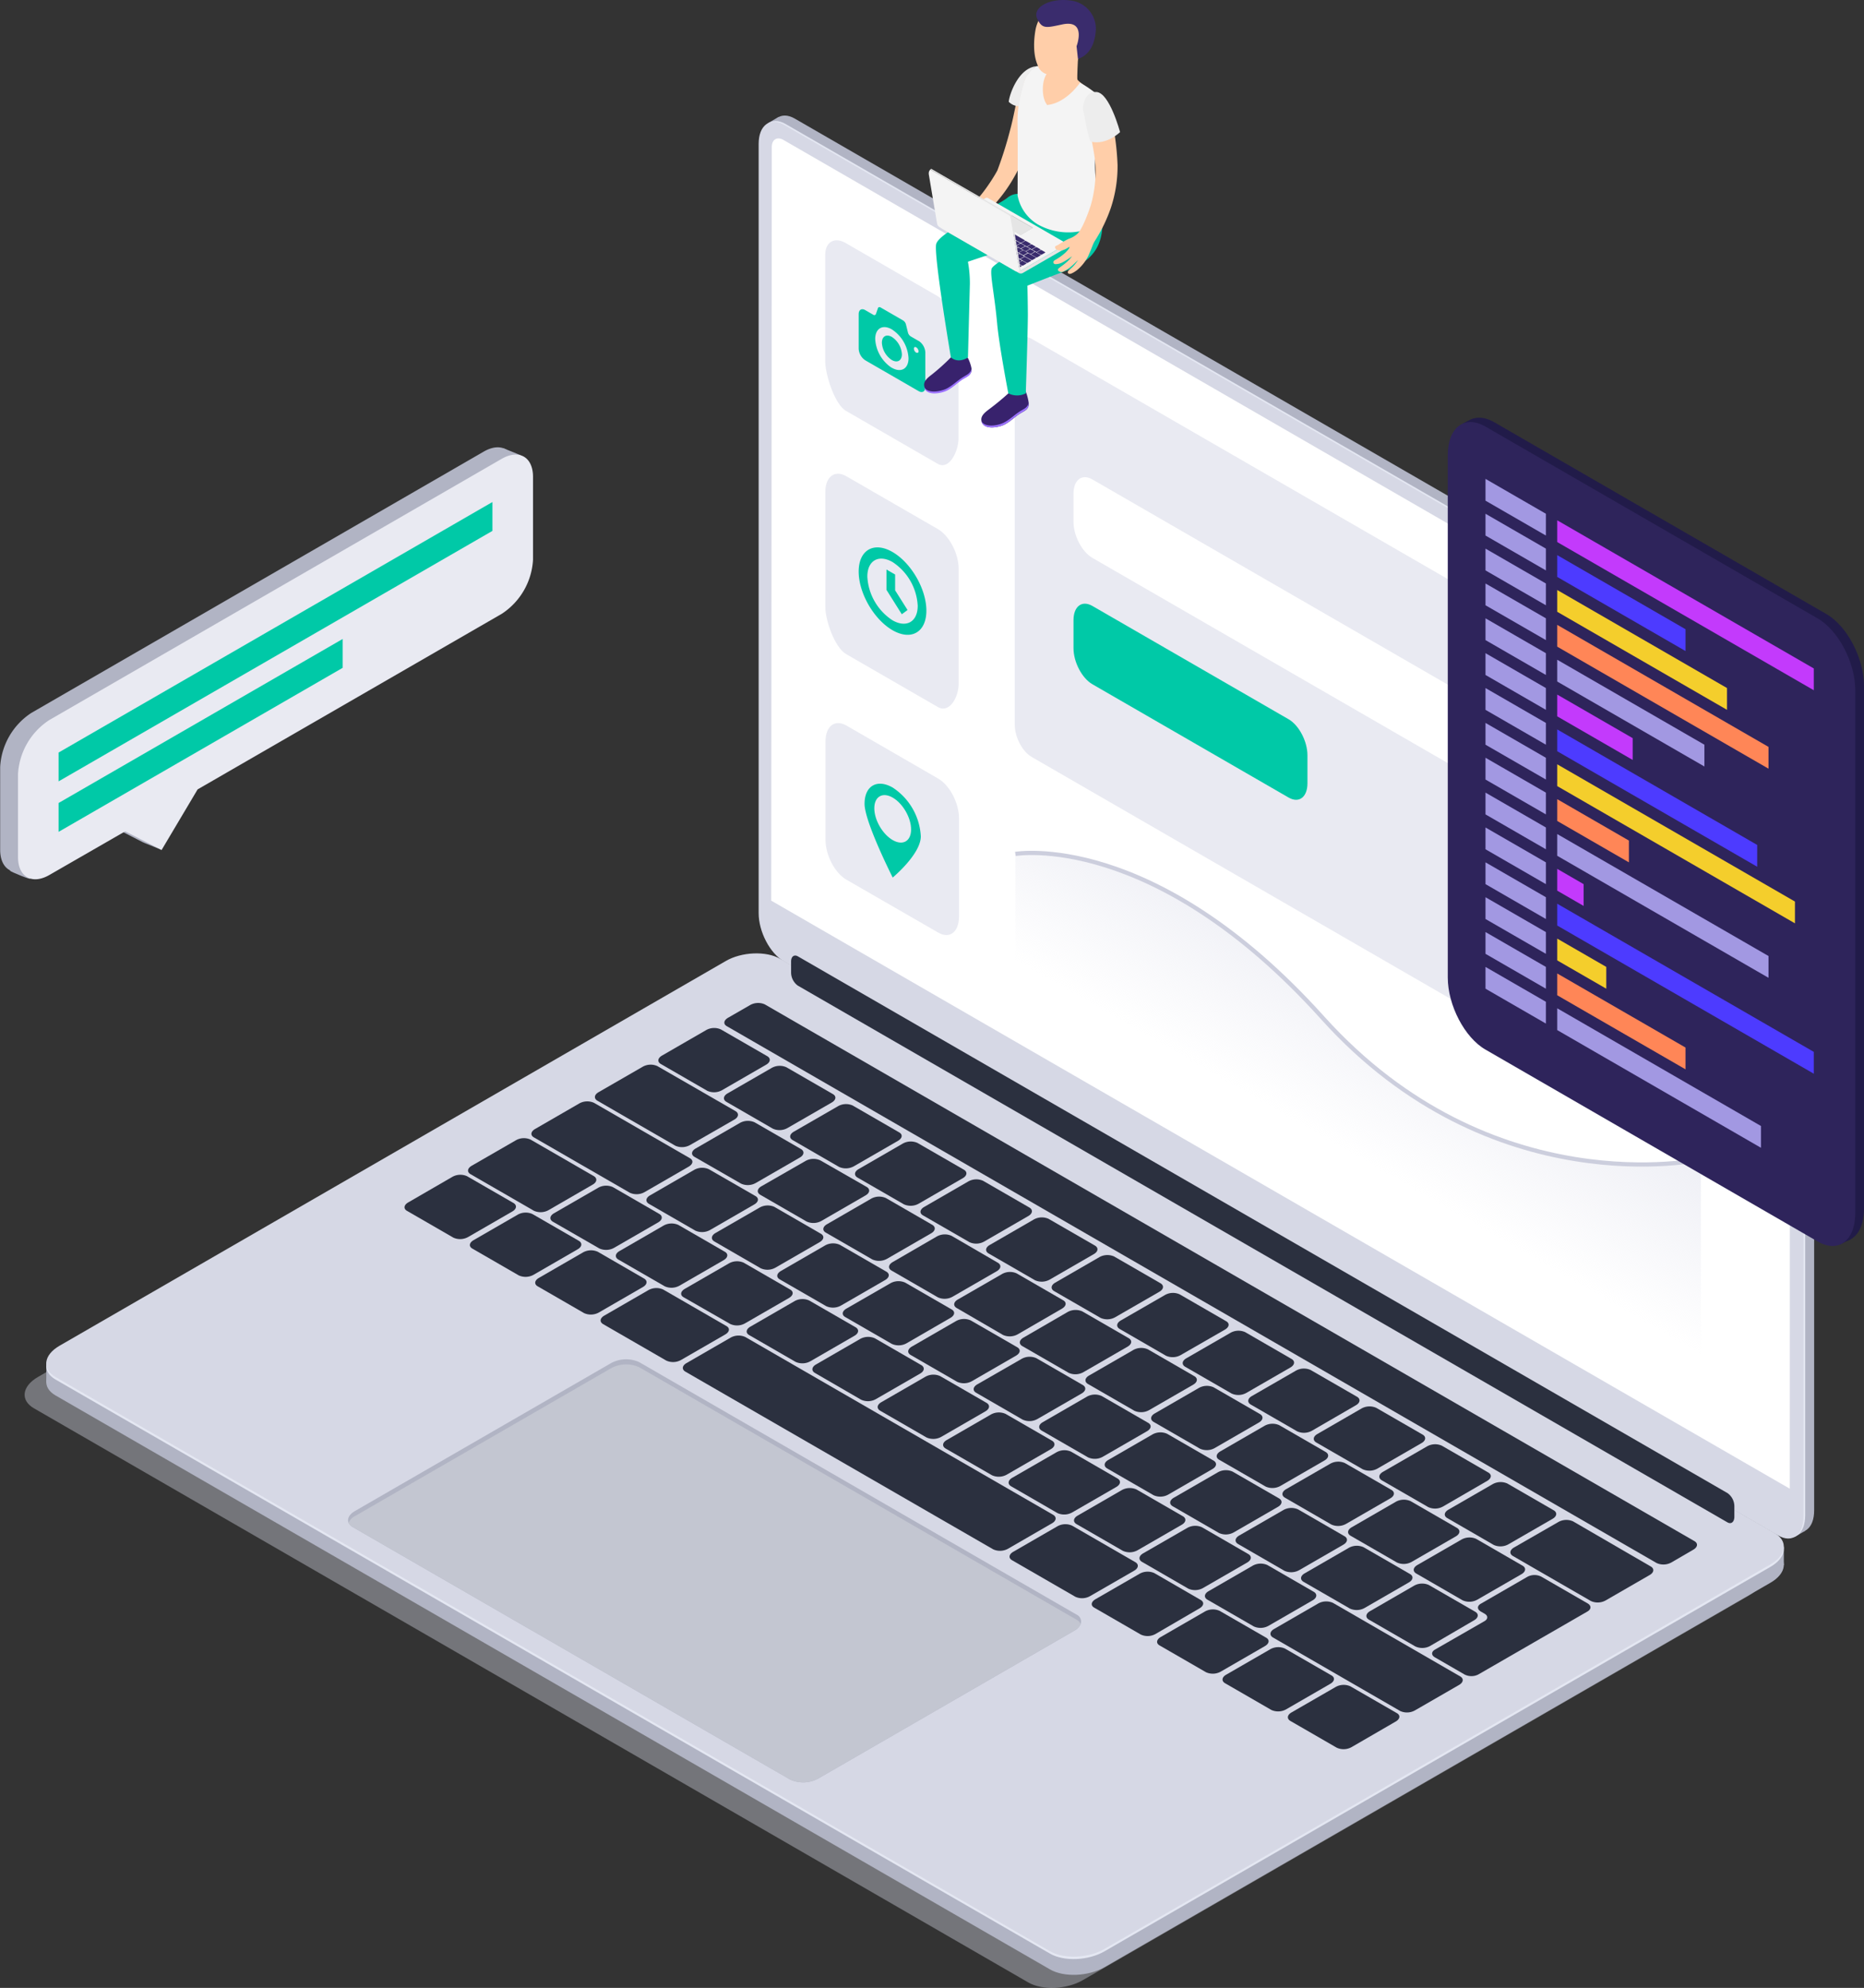 <svg xmlns="http://www.w3.org/2000/svg" xmlns:xlink="http://www.w3.org/1999/xlink" viewBox="0 0 468.89 500"><rect x="0" y="0" width="468.89" height="500" fill="#333333" stroke="none"/><defs><style>.cls-1{fill:#b1b4c4}.cls-2{fill:#e4e7f2}.cls-3,.cls-6{fill:#d6d8e5}.cls-4{fill:#fff}.cls-5{opacity:.5;fill:url(#Безымянный_градиент_15)}.cls-6{opacity:.4}.cls-7{fill:#2b303f}.cls-8{fill:#c3c6d1}.cls-9{fill:#e9eaf2}.cls-10{fill:#00c9a7}.cls-11{fill:url(#Безымянный_градиент_7)}.cls-12{fill:none;stroke:#cccedd;stroke-miterlimit:10;stroke-width:1.06px}.cls-13{fill:#ffcea9}.cls-14{fill:#38226d}.cls-15{fill:#9c73ff}.cls-16{fill:#f4f4f4}.cls-17{fill:#3a2c6d}.cls-18{fill:#bfbfbf}.cls-19{fill:#e5e5e5}.cls-20{fill:#ededed}.cls-21{fill:#211b49}.cls-22{fill:#2e245b}.cls-23{fill:#a298e2}.cls-24{fill:#c33afc}.cls-25{fill:#f4ce2c}.cls-26{fill:#ff8657}.cls-27{fill:#4d3bff}</style><linearGradient id="Безымянный_градиент_15" x1="-216.9" x2="-216.9" y1="2341.61" y2="2174.34" gradientTransform="matrix(0.87, 0.5, 0, 1.15, 509.95, -2294.87)" gradientUnits="userSpaceOnUse"><stop offset=".21" stop-color="#fff" stop-opacity="0"/><stop offset="1" stop-color="#fff" stop-opacity=".2"/></linearGradient><linearGradient id="Безымянный_градиент_7" x1="285.59" x2="285.59" y1="433.22" y2="478.42" gradientTransform="matrix(0.87, 0.5, 0, 1.15, 94.31, -401.17)" gradientUnits="userSpaceOnUse"><stop offset="0" stop-color="#e9eaf2" stop-opacity=".8"/><stop offset="1" stop-color="#e9eaf2" stop-opacity="0"/></linearGradient></defs><title>app_development_SVG</title><g id="Слой_2" data-name="Слой 2"><g id="Слой_1-2" data-name="Слой 1"><g id="Laptop"><path d="M450,384.63,199.93,240.23c-3.51-2-6.35-7.46-6.35-12.13V34.63c0-4.68,2.84-6.83,6.35-4.8L450,174.23c3.51,2,6.35,7.46,6.35,12.13V379.83C456.39,384.51,453.55,386.66,450,384.63Z" class="cls-1"/><polygon points="451.33 386.63 454.1 385.03 452.9 376.82 451.33 386.63" class="cls-1"/><path d="M193.13,31l2.73-1.58,3.92,2.24s-4.18.63-4.28.61S193.13,31,193.13,31Z" class="cls-1"/><path d="M447.75,386,197.64,241.56c-3.51-2-6.36-7.46-6.36-12.14V36c0-4.68,2.85-6.83,6.36-4.8l250.11,144.4c3.51,2,6.35,7.46,6.35,12.14V381.16C454.1,385.83,451.26,388,447.75,386Z" class="cls-2"/><path d="M447.31,386.21,197.2,241.81c-3.51-2-6.36-7.46-6.36-12.14V36.2c0-4.67,2.85-6.82,6.36-4.8L447.31,175.8c3.5,2,6.35,7.46,6.35,12.14V381.41C453.66,386.09,450.81,388.24,447.31,386.21Z" class="cls-3"/><path d="M450.22,374.44,194,226.53,194.15,37c0-1.94,1.36-2.73,3-1.76l250.11,144.4a6.72,6.72,0,0,1,3,5.27Z" class="cls-4"/><path d="M450.14,374.45,194,226.54,194.08,37c0-1.94,1.36-2.73,3-1.76l250.11,144.4a6.73,6.73,0,0,1,3,5.27Z" class="cls-5"/><path d="M258.67,498.63,8.56,354.23c-3.51-2-3.07-5.56,1-7.9l167.55-96.74c4-2.33,10.18-2.59,13.68-.56l250.12,144.4c3.5,2,3.06,5.56-1,7.9L272.35,498.07C268.3,500.4,262.17,500.66,258.67,498.63Z" class="cls-6"/><path d="M264.13,495.35,14,351c-3.51-2-3.07-5.56,1-7.9l167.55-96.73c4-2.34,10.18-2.6,13.69-.57l250.11,144.4c3.51,2,3.07,5.56-1,7.9L277.82,494.79C273.77,497.12,267.64,497.38,264.13,495.35Z" class="cls-1"/><polygon points="11.65 347.69 11.65 342.97 16.95 345.19 11.65 347.69" class="cls-1"/><polygon points="448.72 393.68 448.72 389.07 444.8 390.42 447.4 394.24 448.72 393.68" class="cls-1"/><path d="M264.13,491.38,14,347c-3.51-2-3.07-5.56,1-7.9l167.55-96.74c4-2.34,10.18-2.59,13.69-.56l250.11,144.4c3.51,2,3.07,5.56-1,7.9L277.82,490.81C273.77,493.15,267.64,493.41,264.13,491.38Z" class="cls-2"/><path d="M264.13,490.77,14,346.37c-3.51-2-3.07-5.57,1-7.9l167.55-96.74c4-2.34,10.18-2.59,13.69-.57L446.35,385.57c3.51,2,3.07,5.56-1,7.9L277.82,490.2C273.77,492.54,267.64,492.79,264.13,490.77Z" class="cls-3"/><path d="M177.91,274.36l-11.64-6.72c-1-.55-.83-1.51.26-2.14l11.12-6.42a4.11,4.11,0,0,1,3.7-.15L193,265.65c.95.55.83,1.51-.27,2.14l-11.11,6.42A4.13,4.13,0,0,1,177.91,274.36Z" class="cls-7"/><path d="M194.4,283.88l-11.65-6.73c-.95-.54-.83-1.5.27-2.14l11.11-6.41a4.13,4.13,0,0,1,3.71-.15l11.64,6.72c1,.55.83,1.51-.26,2.14l-11.12,6.41A4.08,4.08,0,0,1,194.4,283.88Z" class="cls-7"/><path d="M211.07,293.51l-11.64-6.73c-1-.55-.83-1.51.26-2.14l11.12-6.41a4.08,4.08,0,0,1,3.7-.16l11.65,6.73c1,.54.83,1.5-.27,2.14l-11.11,6.41A4.17,4.17,0,0,1,211.07,293.51Z" class="cls-7"/><path d="M227.37,302.91l-11.65-6.72c-.95-.55-.83-1.51.27-2.14l11.11-6.42a4.13,4.13,0,0,1,3.71-.15l11.65,6.72c.95.55.83,1.51-.27,2.14l-11.11,6.42A4.13,4.13,0,0,1,227.37,302.91Z" class="cls-7"/><path d="M243.86,312.43l-11.65-6.72c-1-.55-.83-1.51.27-2.14l11.11-6.42a4.13,4.13,0,0,1,3.71-.15l11.64,6.72c.95.55.83,1.51-.27,2.14l-11.11,6.42A4.11,4.11,0,0,1,243.86,312.43Z" class="cls-7"/><path d="M260.34,322l-11.64-6.72c-.95-.55-.84-1.51.26-2.14l11.11-6.42a4.13,4.13,0,0,1,3.71-.15l11.65,6.72c.95.55.83,1.51-.27,2.14l-11.11,6.42A4.13,4.13,0,0,1,260.34,322Z" class="cls-7"/><path d="M276.83,331.47l-11.65-6.72c-.95-.55-.83-1.51.27-2.14l11.11-6.42a4.13,4.13,0,0,1,3.71-.15l11.64,6.72c.95.55.83,1.51-.26,2.14l-11.12,6.41A4.08,4.08,0,0,1,276.83,331.47Z" class="cls-7"/><path d="M293.31,341l-11.64-6.73c-.95-.55-.83-1.5.26-2.14l11.12-6.41a4.08,4.08,0,0,1,3.7-.16l11.65,6.73c1,.55.83,1.5-.27,2.14L297,340.83A4.1,4.1,0,0,1,293.31,341Z" class="cls-7"/><path d="M309.8,350.5l-11.65-6.72c-.95-.55-.83-1.51.27-2.14l11.11-6.41a4.1,4.1,0,0,1,3.71-.16l11.64,6.73c.95.54.83,1.5-.26,2.14l-11.11,6.41A4.13,4.13,0,0,1,309.8,350.5Z" class="cls-7"/><path d="M326.28,360l-11.64-6.72c-.95-.55-.83-1.51.26-2.14L326,344.74a4.11,4.11,0,0,1,3.7-.15l11.65,6.72c.95.55.83,1.51-.27,2.14L330,359.87A4.13,4.13,0,0,1,326.28,360Z" class="cls-7"/><path d="M342.77,369.54l-11.65-6.72c-.95-.55-.83-1.51.27-2.14l11.11-6.42a4.13,4.13,0,0,1,3.71-.15l11.65,6.72c.95.55.83,1.51-.27,2.14l-11.11,6.42A4.13,4.13,0,0,1,342.77,369.54Z" class="cls-7"/><path d="M359.26,379.06l-11.65-6.72c-.95-.55-.83-1.51.27-2.14L359,363.78a4.13,4.13,0,0,1,3.71-.15l11.64,6.72c1,.55.83,1.51-.27,2.14L363,378.91A4.11,4.11,0,0,1,359.26,379.06Z" class="cls-7"/><path d="M375.74,388.58l-11.64-6.73c-1-.55-.84-1.5.26-2.14l11.11-6.41a4.13,4.13,0,0,1,3.71-.16l11.65,6.73c.95.55.83,1.5-.27,2.14l-11.11,6.41A4.1,4.1,0,0,1,375.74,388.58Z" class="cls-7"/><path d="M400.17,402.68l-19.59-11.31c-.95-.55-.83-1.51.27-2.14L392,382.82a4.1,4.1,0,0,1,3.71-.16L415.25,394c.95.55.83,1.51-.26,2.14l-11.12,6.42A4.11,4.11,0,0,1,400.17,402.68Z" class="cls-7"/><path d="M186.39,297.7,174.74,291c-1-.55-.83-1.51.27-2.14l11.11-6.42a4.13,4.13,0,0,1,3.71-.15L201.47,289c.95.55.83,1.51-.26,2.14l-11.12,6.42A4.11,4.11,0,0,1,186.39,297.7Z" class="cls-7"/><path d="M202.9,307.24l-11.64-6.72c-.95-.55-.83-1.51.26-2.14L202.64,292a4.11,4.11,0,0,1,3.7-.15L218,298.53c.95.55.83,1.51-.27,2.14l-11.11,6.42A4.13,4.13,0,0,1,202.9,307.24Z" class="cls-7"/><path d="M219.42,316.77l-11.65-6.72c-1-.55-.83-1.51.27-2.14l11.11-6.42a4.13,4.13,0,0,1,3.71-.15l11.64,6.72c.95.55.83,1.51-.26,2.14l-11.12,6.42A4.11,4.11,0,0,1,219.42,316.77Z" class="cls-7"/><path d="M235.93,326.31l-11.65-6.73c-.95-.54-.83-1.5.27-2.14L235.66,311a4.13,4.13,0,0,1,3.71-.16L251,317.6c.95.55.83,1.5-.27,2.14l-11.11,6.41A4.1,4.1,0,0,1,235.93,326.31Z" class="cls-7"/><path d="M252.31,335.77,240.67,329c-.95-.55-.83-1.5.26-2.14l11.12-6.41a4.08,4.08,0,0,1,3.7-.16l11.65,6.73c1,.54.83,1.5-.27,2.14L256,335.61A4.13,4.13,0,0,1,252.31,335.77Z" class="cls-7"/><path d="M268.83,345.3l-11.65-6.72c-.95-.55-.83-1.51.27-2.14L268.56,330a4.13,4.13,0,0,1,3.71-.15l11.64,6.72c.95.55.83,1.51-.26,2.14l-11.12,6.42A4.11,4.11,0,0,1,268.83,345.3Z" class="cls-7"/><path d="M285.34,354.83l-11.65-6.72c-.95-.55-.83-1.51.27-2.14l11.11-6.41a4.1,4.1,0,0,1,3.71-.16l11.65,6.73c.95.54.83,1.5-.27,2.14l-11.11,6.41A4.13,4.13,0,0,1,285.34,354.83Z" class="cls-7"/><path d="M301.85,364.37l-11.64-6.72c-.95-.55-.83-1.51.27-2.14l11.11-6.42a4.11,4.11,0,0,1,3.7-.15l11.65,6.72c.95.55.83,1.51-.27,2.14l-11.11,6.42A4.13,4.13,0,0,1,301.85,364.37Z" class="cls-7"/><path d="M318.37,373.9l-11.65-6.72c-1-.55-.83-1.51.27-2.14l11.11-6.42a4.13,4.13,0,0,1,3.71-.15l11.64,6.72c.95.55.84,1.51-.26,2.14l-11.11,6.42A4.13,4.13,0,0,1,318.37,373.9Z" class="cls-7"/><path d="M334.88,383.44l-11.64-6.73c-.95-.54-.83-1.5.26-2.14l11.12-6.41a4.14,4.14,0,0,1,3.7-.16L350,374.73c.95.55.83,1.51-.27,2.14l-11.11,6.41A4.1,4.1,0,0,1,334.88,383.44Z" class="cls-7"/><path d="M351.4,393l-11.65-6.72c-.95-.55-.83-1.51.27-2.14l11.11-6.42a4.13,4.13,0,0,1,3.71-.15l11.64,6.72c.95.55.83,1.51-.26,2.14l-11.12,6.42A4.11,4.11,0,0,1,351.4,393Z" class="cls-7"/><path d="M367.91,402.51l-11.64-6.73c-.95-.55-.84-1.5.26-2.14l11.11-6.41a4.13,4.13,0,0,1,3.71-.16L383,393.8c.95.55.83,1.5-.27,2.14l-11.11,6.41A4.1,4.1,0,0,1,367.91,402.51Z" class="cls-7"/><path d="M169.87,288.17l-19.58-11.31c-.95-.55-.83-1.5.26-2.14l11.12-6.41a4.08,4.08,0,0,1,3.7-.16L185,279.46c.95.55.83,1.51-.27,2.14L173.58,288A4.13,4.13,0,0,1,169.87,288.17Z" class="cls-7"/><path d="M399.37,403.29l-11.64-6.72a3.8,3.8,0,0,0-3.46,0l-11.74,6.78c-1,.55-1,1.44,0,2l.93.54c.88.5.87,1.33,0,1.84L361,414.89c-1,.56-1,1.45,0,2l7.41,4.28a3.81,3.81,0,0,0,3.45,0l11.62-6.7,2.4-1.39,1.73-1,1.74-1,10-5.77C400.32,404.73,400.32,403.84,399.37,403.29Z" class="cls-7"/><path d="M114.06,311.3l-11.64-6.72c-1-.55-.83-1.51.26-2.14L113.8,296a4.11,4.11,0,0,1,3.7-.15l11.65,6.72c.95.55.83,1.51-.27,2.14l-11.11,6.42A4.13,4.13,0,0,1,114.06,311.3Z" class="cls-7"/><path d="M130.5,320.79l-11.64-6.72c-1-.55-.83-1.51.26-2.14l11.12-6.42a4.11,4.11,0,0,1,3.7-.15l11.65,6.72c.95.55.83,1.51-.27,2.14l-11.11,6.42A4.13,4.13,0,0,1,130.5,320.79Z" class="cls-7"/><path d="M146.94,330.28l-11.64-6.72c-1-.55-.84-1.51.26-2.14L146.67,315a4.13,4.13,0,0,1,3.71-.15L162,321.57c.95.55.83,1.51-.27,2.14l-11.11,6.42A4.13,4.13,0,0,1,146.94,330.28Z" class="cls-7"/><path d="M286.94,411.11l-11.65-6.73c-1-.54-.83-1.5.27-2.14l11.11-6.41a4.13,4.13,0,0,1,3.71-.16L302,402.4c1,.55.83,1.5-.27,2.14L290.64,411A4.08,4.08,0,0,1,286.94,411.11Z" class="cls-7"/><path d="M303.37,420.6l-11.64-6.72c-1-.55-.83-1.51.26-2.14l11.12-6.42a4.11,4.11,0,0,1,3.7-.15l11.65,6.72c1,.55.83,1.51-.27,2.14l-11.11,6.42A4.13,4.13,0,0,1,303.37,420.6Z" class="cls-7"/><path d="M319.81,430.09l-11.64-6.72c-.95-.55-.83-1.51.26-2.14l11.12-6.42a4.11,4.11,0,0,1,3.7-.15l11.65,6.72c1,.55.83,1.51-.27,2.14l-11.11,6.42A4.13,4.13,0,0,1,319.81,430.09Z" class="cls-7"/><path d="M336.25,439.58l-11.64-6.72c-.95-.55-.83-1.51.26-2.14L336,424.3a4.11,4.11,0,0,1,3.7-.15l11.65,6.72c1,.55.83,1.51-.27,2.14L340,439.43A4.13,4.13,0,0,1,336.25,439.58Z" class="cls-7"/><path d="M167.61,342.22l-15.88-9.17c-.95-.55-.83-1.51.27-2.14l11.11-6.42a4.13,4.13,0,0,1,3.71-.15l15.88,9.17c1,.55.83,1.5-.27,2.14l-11.11,6.41A4.1,4.1,0,0,1,167.61,342.22Z" class="cls-7"/><path d="M270.5,401.62l-15.88-9.17c-1-.55-.83-1.51.26-2.14L266,383.89a4.11,4.11,0,0,1,3.7-.15l15.88,9.17c.95.55.83,1.5-.26,2.14l-11.12,6.41A4.08,4.08,0,0,1,270.5,401.62Z" class="cls-7"/><path d="M249.82,389.68,172.41,345c-.95-.55-.83-1.51.26-2.14l11.12-6.42a4.11,4.11,0,0,1,3.7-.15L264.91,381c.95.55.83,1.51-.27,2.14l-11.11,6.42A4.13,4.13,0,0,1,249.82,389.68Z" class="cls-7"/><path d="M174.89,309.52l-11.64-6.72c-.95-.55-.83-1.51.27-2.14l11.11-6.42a4.11,4.11,0,0,1,3.7-.15L190,300.81c1,.55.83,1.51-.27,2.14l-11.11,6.42A4.13,4.13,0,0,1,174.89,309.52Z" class="cls-7"/><path d="M191.36,319l-11.64-6.73c-.95-.55-.83-1.5.26-2.14l11.12-6.41a4.11,4.11,0,0,1,3.7-.16l11.65,6.73c1,.55.83,1.5-.27,2.14l-11.11,6.41A4.1,4.1,0,0,1,191.36,319Z" class="cls-7"/><path d="M207.83,328.53l-11.65-6.72c-1-.55-.83-1.51.27-2.14l11.11-6.42a4.13,4.13,0,0,1,3.71-.15l11.64,6.72c1,.55.84,1.51-.26,2.14l-11.11,6.42A4.13,4.13,0,0,1,207.83,328.53Z" class="cls-7"/><path d="M224.3,338l-11.65-6.72c-1-.55-.83-1.51.27-2.14L224,322.76a4.13,4.13,0,0,1,3.71-.15l11.64,6.72c1,.55.83,1.51-.26,2.14L228,337.89A4.11,4.11,0,0,1,224.3,338Z" class="cls-7"/><path d="M240.76,347.55l-11.64-6.72c-1-.55-.83-1.51.26-2.14l11.12-6.42a4.11,4.11,0,0,1,3.7-.15l11.65,6.72c1,.55.83,1.51-.27,2.14l-11.11,6.42A4.13,4.13,0,0,1,240.76,347.55Z" class="cls-7"/><path d="M257.23,357.06l-11.64-6.73c-1-.55-.84-1.5.26-2.14L257,341.78a4.1,4.1,0,0,1,3.71-.16l11.65,6.73c.95.55.83,1.5-.27,2.14l-11.11,6.41A4.1,4.1,0,0,1,257.23,357.06Z" class="cls-7"/><path d="M273.7,366.56l-11.65-6.72c-.95-.55-.83-1.51.27-2.14l11.11-6.42a4.13,4.13,0,0,1,3.71-.15l11.64,6.72c1,.55.83,1.51-.26,2.14l-11.12,6.42A4.11,4.11,0,0,1,273.7,366.56Z" class="cls-7"/><path d="M290.17,376.07l-11.65-6.72c-.95-.55-.83-1.51.27-2.14l11.11-6.42a4.13,4.13,0,0,1,3.71-.15l11.64,6.72c.95.55.83,1.51-.27,2.14l-11.11,6.42A4.11,4.11,0,0,1,290.17,376.07Z" class="cls-7"/><path d="M306.63,385.58,295,378.86c-.95-.55-.83-1.51.26-2.14l11.12-6.42a4.11,4.11,0,0,1,3.7-.15l11.65,6.72c.95.55.83,1.51-.27,2.14l-11.11,6.42A4.13,4.13,0,0,1,306.63,385.58Z" class="cls-7"/><path d="M323.1,395.09l-11.65-6.73c-.95-.55-.83-1.5.27-2.14l11.11-6.41a4.1,4.1,0,0,1,3.71-.16l11.65,6.73c.95.54.83,1.5-.27,2.14l-11.11,6.41A4.13,4.13,0,0,1,323.1,395.09Z" class="cls-7"/><path d="M339.57,404.59l-11.65-6.72c-.95-.55-.83-1.51.27-2.14l11.11-6.42a4.13,4.13,0,0,1,3.71-.15l11.64,6.72c1,.55.83,1.51-.26,2.14l-11.12,6.42A4.11,4.11,0,0,1,339.57,404.59Z" class="cls-7"/><path d="M356,414.1l-11.64-6.72c-.95-.55-.83-1.51.27-2.14l11.11-6.42a4.11,4.11,0,0,1,3.7-.15l11.65,6.72c.95.55.83,1.51-.27,2.14L359.74,414A4.13,4.13,0,0,1,356,414.1Z" class="cls-7"/><path d="M158.43,300l-24.09-13.9c-1-.55-.83-1.51.27-2.14l11.11-6.42a4.13,4.13,0,0,1,3.71-.15l24.08,13.9c1,.55.83,1.51-.26,2.14l-11.12,6.42A4.11,4.11,0,0,1,158.43,300Z" class="cls-7"/><path d="M150.74,314,139.1,307.3c-.95-.55-.84-1.5.26-2.14l11.11-6.41a4.1,4.1,0,0,1,3.71-.16l11.65,6.73c.95.54.83,1.5-.27,2.14l-11.11,6.41A4.13,4.13,0,0,1,150.74,314Z" class="cls-7"/><path d="M167.21,323.53l-11.65-6.72c-.95-.55-.83-1.51.27-2.14l11.11-6.42a4.13,4.13,0,0,1,3.71-.15l11.64,6.72c1,.55.83,1.51-.26,2.14l-11.12,6.42A4.11,4.11,0,0,1,167.21,323.53Z" class="cls-7"/><path d="M183.67,333,172,326.31c-1-.55-.83-1.5.27-2.14l11.11-6.41a4.13,4.13,0,0,1,3.71-.16l11.65,6.73c1,.55.83,1.5-.27,2.14l-11.11,6.41A4.1,4.1,0,0,1,183.67,333Z" class="cls-7"/><path d="M200.13,342.54l-11.64-6.72c-1-.55-.83-1.51.27-2.14l11.11-6.42a4.11,4.11,0,0,1,3.7-.15l11.65,6.72c.95.55.83,1.51-.27,2.14l-11.11,6.42A4.13,4.13,0,0,1,200.13,342.54Z" class="cls-7"/><path d="M216.6,352.05,205,345.33c-.95-.55-.83-1.51.27-2.14l11.11-6.42a4.13,4.13,0,0,1,3.71-.15l11.64,6.72c.95.55.84,1.51-.26,2.14l-11.11,6.41A4.1,4.1,0,0,1,216.6,352.05Z" class="cls-7"/><path d="M233.06,361.55l-11.64-6.72c-.95-.55-.83-1.51.26-2.14l11.12-6.42a4.11,4.11,0,0,1,3.7-.15l11.65,6.72c.95.55.83,1.51-.27,2.14l-11.11,6.42A4.13,4.13,0,0,1,233.06,361.55Z" class="cls-7"/><path d="M249.53,371.06l-11.65-6.72c-.95-.55-.83-1.51.27-2.14l11.11-6.42a4.13,4.13,0,0,1,3.71-.15l11.64,6.72c.95.55.83,1.51-.26,2.14l-11.11,6.42A4.13,4.13,0,0,1,249.53,371.06Z" class="cls-7"/><path d="M266,380.57l-11.64-6.73c-.95-.55-.83-1.5.26-2.14l11.12-6.41a4.08,4.08,0,0,1,3.7-.16l11.65,6.73c.95.54.83,1.5-.27,2.14l-11.11,6.41A4.13,4.13,0,0,1,266,380.57Z" class="cls-7"/><path d="M282.46,390.07l-11.65-6.72c-.95-.55-.83-1.51.27-2.14l11.11-6.42a4.13,4.13,0,0,1,3.71-.15l11.64,6.72c.95.55.83,1.51-.26,2.14l-11.12,6.42A4.11,4.11,0,0,1,282.46,390.07Z" class="cls-7"/><path d="M298.92,399.58l-11.64-6.73c-.95-.54-.83-1.5.26-2.14l11.12-6.41a4.11,4.11,0,0,1,3.7-.16L314,390.87c.95.55.83,1.5-.27,2.14l-11.11,6.41A4.1,4.1,0,0,1,298.92,399.58Z" class="cls-7"/><path d="M315.39,409.08l-11.65-6.72c-.95-.55-.83-1.51.27-2.14l11.11-6.42a4.13,4.13,0,0,1,3.71-.15l11.64,6.72c.95.55.83,1.51-.26,2.14l-11.12,6.42A4.11,4.11,0,0,1,315.39,409.08Z" class="cls-7"/><path d="M352.23,430.36l-32-18.49c-.95-.55-.84-1.51.26-2.14l11.11-6.42a4.13,4.13,0,0,1,3.71-.15l32,18.49c.95.54.83,1.5-.27,2.14l-11.11,6.41A4.13,4.13,0,0,1,352.23,430.36Z" class="cls-7"/><path d="M134.28,304.52l-15.88-9.17c-1-.55-.83-1.51.26-2.14l11.12-6.41a4.08,4.08,0,0,1,3.7-.16l15.88,9.17c.95.55.83,1.51-.26,2.14L138,304.37A4.11,4.11,0,0,1,134.28,304.52Z" class="cls-7"/><path d="M416.71,393.13l-233.84-135c-1-.54-.83-1.5.27-2.14l5.56-3.2a4.11,4.11,0,0,1,3.7-.16l233.84,135c.95.55.83,1.5-.27,2.14L420.42,393A4.13,4.13,0,0,1,416.71,393.13Z" class="cls-7"/><path d="M271.85,408.48a3.53,3.53,0,0,1-1.62,1.68l-64.34,37.15a7.93,7.93,0,0,1-7.13.29l-110-63.49A2.46,2.46,0,0,1,87.68,383c-.4-1,.16-2.11,1.62-2.95l64.35-37.16a7.93,7.93,0,0,1,7.13-.29l110,63.49A1.94,1.94,0,0,1,271.85,408.48Z" class="cls-1"/><path d="M271.85,408.48a3.53,3.53,0,0,1-1.62,1.68l-64.34,37.15a7.93,7.93,0,0,1-7.13.29l-110-63.49A2.46,2.46,0,0,1,87.68,383a3.61,3.61,0,0,1,1.62-1.67l64.35-37.15a7.94,7.94,0,0,1,7.13-.3l110,63.5A2.41,2.41,0,0,1,271.85,408.48Z" class="cls-8"/><path d="M434.51,382.89l-233.84-135A4.12,4.12,0,0,1,199,244.6v-2.75c0-1.27.77-1.85,1.72-1.3l233.84,135a4.1,4.1,0,0,1,1.72,3.28v2.75C436.23,382.86,435.46,383.44,434.51,382.89Z" class="cls-7"/><path d="M236,234.56,212.9,221.25c-2.89-1.67-5.24-6.16-5.24-10V186.48c0-3.86,2.35-5.63,5.24-4L236,195.83c2.9,1.67,5.24,6.16,5.24,10V230.6C241.2,234.46,238.86,236.23,236,234.56Z" class="cls-9"/><path d="M235.91,177.83l-23.06-13.31c-2.89-1.67-5.24-8.5-5.24-11.84V123.76c0-3.86,2.35-5.63,5.24-4l23.06,13.31c2.9,1.67,5.24,6.16,5.24,10v28.92C241.15,175.39,238.81,179.5,235.91,177.83Z" class="cls-9"/><path d="M224.51,158.51c-4.69-2.71-8.51-9.33-8.51-14.75s3.82-7.63,8.51-4.92,8.52,9.33,8.52,14.75S229.21,161.22,224.51,158.51Zm0-17.15c-3.49-2-6.33-.37-6.33,3.66a14,14,0,0,0,6.33,11c3.5,2,6.34.38,6.34-3.65A14,14,0,0,0,224.51,141.36Z" class="cls-10"/><polygon points="226.85 154.5 222.99 148.36 222.99 143.25 225.17 144.51 225.17 148.48 228.29 153.43 226.85 154.5" class="cls-10"/><path d="M235.88,116.66l-23.06-13.31c-2.89-1.68-5.24-9.2-5.24-12.55V64.18c0-3.34,2.35-4.7,5.24-3l23.06,13.32a11.56,11.56,0,0,1,5.24,9.07v26.63C241.12,113.51,238.78,118.33,235.88,116.66Z" class="cls-9"/><path d="M224.35,84.75c-1.39-.8-2.51-.15-2.51,1.46a5.54,5.54,0,0,0,2.51,4.35c1.39.8,2.52.15,2.52-1.45A5.59,5.59,0,0,0,224.35,84.75Zm6.71,1-2-1.16a1.64,1.64,0,0,1-.66-.93l-.52-2.11a1.7,1.7,0,0,0-.67-.93l-5.7-3.29c-.28-.16-.57-.09-.66.17l-.52,1.5a.43.43,0,0,1-.66.17l-2-1.16c-.92-.54-1.67-.1-1.67,1v8.72a3.71,3.71,0,0,0,1.67,2.9l13.42,7.75c.92.53,1.68.1,1.68-1V88.63A3.73,3.73,0,0,0,231.06,85.72Zm-6.71,6.78a9.29,9.29,0,0,1-4.19-7.26c0-2.68,1.88-3.76,4.19-2.42a9.24,9.24,0,0,1,4.19,7.26C228.54,92.75,226.67,93.84,224.35,92.5Zm6.12-3.83a1.28,1.28,0,0,1-.58-1c0-.38.26-.53.58-.34a1.28,1.28,0,0,1,.59,1C231.06,88.71,230.8,88.86,230.47,88.67Z" class="cls-10"/><path d="M231.63,210.35c0,4.51-7.07,10.37-7.07,10.37s-7.08-14-7.08-18.54,3.17-6.34,7.08-4.09A15.65,15.65,0,0,1,231.63,210.35Z" class="cls-10"/><ellipse cx="224.56" cy="205.95" class="cls-9" rx="3.78" ry="6.54" transform="translate(-72.89 139.88) rotate(-30)"/><path d="M399.13,271,259.52,190.39c-2.36-1.35-4.26-5-4.26-8.13V88.43c0-3.13,1.9-4.57,4.26-3.21l139.61,80.6c2.35,1.36,4.25,5,4.25,8.14v93.82C403.38,270.92,401.48,272.36,399.13,271Z" class="cls-9"/><path d="M383,202.79,274.79,140.32c-2.62-1.52-4.75-5.58-4.75-9.07v-7.07c0-3.5,2.13-5.1,4.75-3.59L383,183.06c2.62,1.51,4.74,5.57,4.74,9.07v7.07C387.74,202.7,385.62,204.3,383,202.79Z" class="cls-4"/><path d="M324.15,200.6l-49.36-28.5c-2.62-1.51-4.75-5.57-4.75-9.07V156c0-3.5,2.13-5.1,4.75-3.59l49.36,28.5c2.62,1.51,4.74,5.57,4.74,9.07V197C328.89,200.5,326.77,202.11,324.15,200.6Z" class="cls-10"/><path d="M427.86,291.64s-52.63,11.6-95.18-35.66-77.26-41.2-77.26-41.2v29.5l172.44,99.55Z" class="cls-11"/><path d="M427.86,291.64s-52.63,11.6-95.18-35.66-77.26-41.2-77.26-41.2" class="cls-12"/></g><g id="Men_12"><path id="_Контур_" d="M255.19,44.4A38.54,38.54,0,0,1,249.62,52c-.6.7-5.23-1.07-4.26-1.57s4-4.72,5.52-7.54a96.19,96.19,0,0,0,3.24-10.29c.95-3.45,1.77-8.51,2.47-10.89a4.65,4.65,0,0,1,3.54-3.61c1.67-.39,2.75.07,2.44,2.09C262,23.71,259.27,37.45,255.19,44.4Z" class="cls-13" data-name="&lt;Контур&gt;"/><path d="M257.84,98.25c-1.43,1.17-3.55.1-3.66.21a65.73,65.73,0,0,1-5.29,4.41c-.9.7-2.29,1.64-2,3,.45,2.41,4.32,1.67,5.78.93s2.66-2,4-2.82c1-.62,2-.93,2.11-2.18C258.87,101.05,258.1,98.22,257.84,98.25Z" class="cls-14"/><path d="M258.76,101.3c-.19,1.19-1.15,1.52-2.13,2.13-1.4.87-2.64,2.13-4.1,2.87s-4.71,1.36-5.66-.37c.51,2.33,4.32,1.6,5.76.87s2.66-2,4-2.82c1-.62,2-.93,2.11-2.18A3.08,3.08,0,0,0,258.76,101.3Z" class="cls-15"/><path d="M243.28,89.86c-1.43,1.17-3.94-.1-4.05,0a53,53,0,0,1-4.73,4.27c-.9.71-2.29,1.65-2,3,.45,2.42,4.32,1.68,5.79.94s2.65-2,4-2.83c1-.61,2-.93,2.11-2.17C244.48,92.32,243.54,89.83,243.28,89.86Z" class="cls-14"/><path d="M244.35,92.74c-.19,1.19-1.15,1.52-2.13,2.13-1.4.87-2.64,2.13-4.1,2.87s-4.72,1.36-5.66-.37c.51,2.33,4.31,1.6,5.76.87s2.65-2,4-2.83c1-.61,2-.92,2.11-2.17A3.08,3.08,0,0,0,244.35,92.74Z" class="cls-15"/><path id="_Контур_2" d="M277,52.24c1.59,9.94-2.82,13.65-8.56,15.76-4.12,1.52-10,3.86-10,3.86s.08,2.18.12,7.07c0,4.31-.52,20-.52,20a4.81,4.81,0,0,1-4.4,0s-2.31-12.05-2.8-17.49c-.67-7.37-1.8-12.2-1.42-13.79.33-1.4,8.39-5.36,10.95-7.48l-16.89,5.66a29.83,29.83,0,0,1,.49,5.55c-.15,5.85-.48,18.52-.48,18.52s-2.31,1.67-4.29,0c0,0-4.25-25.07-3.73-28.39.49-3.15,15.37-9.59,18-11.81a4.2,4.2,0,0,1,3.3-.89Z" class="cls-10" data-name="&lt;Контур&gt;"/><g id="_Группа_" data-name="&lt;Группа&gt;"><g id="_Группа_2" data-name="&lt;Группа&gt;"><path id="_Контур_3" d="M236.54,56.38l11.35-6.55a.63.63,0,0,1,.65,0l19.9,11.49-11.67,6.74Z" class="cls-16" data-name="&lt;Контур&gt;"/><path d="M257.3,65.65l.87.5c.07,0,.06.11,0,.16l-.83.48a.32.32,0,0,1-.27,0l-.87-.5c-.07,0-.06-.11,0-.16l.83-.48A.32.32,0,0,1,257.3,65.65Z" class="cls-17"/><path d="M256.08,65l.86.49c.07,0,.06.12,0,.16l-.82.48a.31.31,0,0,1-.28,0l-.86-.5c-.07,0-.06-.11,0-.16l.82-.47A.28.28,0,0,1,256.08,65Z" class="cls-17"/><path d="M254.84,64.23l.86.5c.07,0,.07.11,0,.16l-.82.47a.31.31,0,0,1-.28,0l-.86-.5c-.07,0-.06-.11,0-.16l.82-.48A.31.31,0,0,1,254.84,64.23Z" class="cls-17"/><path d="M253.63,63.53l.86.5c.07,0,.07.11,0,.16l-.82.48a.34.34,0,0,1-.28,0l-.86-.5c-.07,0-.06-.11,0-.16l.82-.48A.34.34,0,0,1,253.63,63.53Z" class="cls-17"/><path d="M252.4,62.82l.87.5c.07,0,.06.12,0,.16l-.83.48a.29.29,0,0,1-.27,0l-.87-.5c-.07,0-.06-.11,0-.16l.83-.47A.29.29,0,0,1,252.4,62.82Z" class="cls-17"/><path d="M251.18,62.12l.87.5c.07,0,.06.11,0,.16l-.83.47a.29.29,0,0,1-.27,0l-.87-.5c-.07,0-.06-.11,0-.15l.83-.48A.29.29,0,0,1,251.18,62.12Z" class="cls-17"/><path d="M250,61.41l.86.5c.07,0,.06.11,0,.16l-.82.48a.34.34,0,0,1-.28,0l-.86-.5c-.07,0-.07-.11,0-.16l.82-.48A.34.34,0,0,1,250,61.41Z" class="cls-17"/><path d="M248.73,60.7l.87.5c.07,0,.06.12,0,.16l-.83.48a.29.29,0,0,1-.27,0l-.87-.5c-.07,0-.06-.11,0-.16l.83-.47A.29.29,0,0,1,248.73,60.7Z" class="cls-17"/><path d="M247.51,60l.86.5c.07,0,.06.11,0,.16l-.82.47a.31.31,0,0,1-.28,0l-.86-.5c-.07,0-.06-.11,0-.15l.82-.48A.31.31,0,0,1,247.51,60Z" class="cls-17"/><path d="M246.28,59.29l.87.5c.07,0,.06.11,0,.16l-.83.48a.32.32,0,0,1-.27,0l-.87-.5c-.07,0-.06-.11,0-.16l.83-.48A.29.29,0,0,1,246.28,59.29Z" class="cls-17"/><path d="M245.06,58.58l.86.5c.07,0,.07.11,0,.16l-.82.48a.31.31,0,0,1-.28,0l-.86-.5c-.07,0-.06-.11,0-.16l.82-.47A.31.31,0,0,1,245.06,58.58Z" class="cls-17"/><path d="M243.84,57.88l.86.5c.07,0,.06.11,0,.16l-.83.47a.29.29,0,0,1-.27,0l-.87-.5c-.07,0-.06-.11,0-.16l.83-.47A.31.31,0,0,1,243.84,57.88Z" class="cls-17"/><path d="M242.61,57.17l.87.5c.07,0,.06.11,0,.16l-.83.47a.29.29,0,0,1-.27,0l-.87-.5c-.07,0-.06-.12,0-.16l.83-.48A.29.29,0,0,1,242.61,57.17Z" class="cls-17"/><path d="M240.8,56.12l1.45.84c.07,0,.06.11,0,.16l-.82.48a.34.34,0,0,1-.28,0l-1.45-.84c-.07,0-.07-.11,0-.16l.82-.48A.34.34,0,0,1,240.8,56.12Z" class="cls-17"/><path d="M256.67,63.92l.87.5c.07,0,.06.11,0,.16l-.83.47a.26.26,0,0,1-.27,0l-.87-.49c-.07,0-.06-.12,0-.16l.83-.48A.29.29,0,0,1,256.67,63.92Z" class="cls-17"/><path d="M255.45,63.21l.86.5c.07,0,.06.11,0,.16l-.82.48a.34.34,0,0,1-.28,0l-.86-.5c-.07,0-.07-.11,0-.16l.82-.48A.31.31,0,0,1,255.45,63.21Z" class="cls-17"/><path d="M254.22,62.5l.86.5c.08,0,.07.11,0,.16l-.82.48a.34.34,0,0,1-.28,0l-.86-.5c-.07,0-.06-.11,0-.16l.82-.48A.34.34,0,0,1,254.22,62.5Z" class="cls-17"/><path d="M253,61.79l.87.5c.07,0,.06.12,0,.16l-.83.48a.29.29,0,0,1-.27,0l-.87-.5c-.07,0-.06-.11,0-.16l.83-.47A.29.29,0,0,1,253,61.79Z" class="cls-17"/><path d="M251.78,61.09l.86.5c.07,0,.06.11,0,.16l-.82.48a.34.34,0,0,1-.28,0l-.86-.5c-.07,0-.07-.11,0-.16l.82-.48A.34.34,0,0,1,251.78,61.09Z" class="cls-17"/><path d="M250.55,60.38l.87.5c.07,0,.06.12,0,.16l-.83.48a.29.29,0,0,1-.27,0l-.87-.5c-.07,0-.06-.11,0-.16l.83-.47A.29.29,0,0,1,250.55,60.38Z" class="cls-17"/><path d="M249.32,59.68l.87.5c.07,0,.06.11,0,.15l-.83.48a.29.29,0,0,1-.27,0l-.87-.5c-.07,0-.06-.11,0-.16l.83-.47A.29.29,0,0,1,249.32,59.68Z" class="cls-17"/><path d="M248.1,59l.86.5c.07,0,.06.11,0,.16l-.82.47a.31.31,0,0,1-.28,0l-.86-.5c-.07,0-.06-.11,0-.15l.82-.48A.31.31,0,0,1,248.1,59Z" class="cls-17"/><path d="M246.87,58.26l.87.5c.07,0,.06.11,0,.16l-.83.47a.29.29,0,0,1-.27,0l-.87-.5c-.07,0-.06-.12,0-.16l.83-.48A.29.29,0,0,1,246.87,58.26Z" class="cls-17"/><path d="M245.65,57.55l.86.5c.07,0,.06.11,0,.16l-.83.48a.32.32,0,0,1-.27,0l-.87-.5c-.07,0-.06-.11,0-.16l.83-.48A.34.34,0,0,1,245.65,57.55Z" class="cls-17"/><path d="M244.42,56.84l.86.5c.07,0,.07.11,0,.16l-.82.48a.31.31,0,0,1-.28,0l-.86-.5c-.07,0-.06-.11,0-.16l.82-.48A.34.34,0,0,1,244.42,56.84Z" class="cls-17"/><path d="M243.19,56.14l.87.49c.07,0,.06.12,0,.16l-.83.48a.29.29,0,0,1-.27,0l-.87-.5c-.07,0-.06-.11,0-.16l.83-.47A.26.26,0,0,1,243.19,56.14Z" class="cls-17"/><path d="M257.9,64.63l1.45.84c.07,0,.07.11,0,.16l-.82.47a.31.31,0,0,1-.28,0l-1.45-.84c-.07,0-.06-.11,0-.16l.82-.47A.31.31,0,0,1,257.9,64.63Z" class="cls-17"/><path d="M240.86,56.08l.86.5a.3.3,0,0,0,.26,0l.87-.51a.08.08,0,0,0,0-.15l-.07,0c-.06,0-.06-.09,0-.13l.92-.53c.08,0,.08-.11,0-.15l-.55-.32a.3.3,0,0,0-.26,0l-.86.5-.18.1-.13.08-.13.07-.74.43A.08.08,0,0,0,240.86,56.08Z" class="cls-17"/><path d="M262,62.91l.87.5c.07,0,.06.11,0,.16l-.83.47a.26.26,0,0,1-.27,0l-.87-.49c-.07-.05-.06-.12,0-.16l.83-.48A.29.29,0,0,1,262,62.91Z" class="cls-17"/><path d="M260.82,62.2l.87.5c.07,0,.06.12,0,.16l-.83.48a.29.29,0,0,1-.27,0l-.87-.5c-.07,0-.06-.11,0-.16l.83-.47A.29.29,0,0,1,260.82,62.2Z" class="cls-17"/><path d="M259.6,61.5l.87.5c.07,0,.06.11,0,.16l-.83.47a.29.29,0,0,1-.27,0l-.87-.5c-.07,0-.06-.12,0-.16l.83-.48A.29.29,0,0,1,259.6,61.5Z" class="cls-17"/><path d="M249.21,55.5l.86.5c.07,0,.06.11,0,.16l-.82.47a.31.31,0,0,1-.28,0l-.86-.5c-.08,0-.07-.11,0-.16l.82-.47A.31.31,0,0,1,249.21,55.5Z" class="cls-17"/><path d="M248,54.79l.87.5c.07,0,.06.11,0,.16l-.83.48a.32.32,0,0,1-.27,0l-.87-.5c-.07,0-.06-.11,0-.16l.83-.48A.32.32,0,0,1,248,54.79Z" class="cls-17"/><path d="M246.76,54.09l.87.5c.07,0,.06.11,0,.16l-.83.47a.29.29,0,0,1-.27,0l-.87-.5c-.07,0-.06-.11,0-.15l.83-.48A.29.29,0,0,1,246.76,54.09Z" class="cls-17"/><path d="M245.54,53.38l.87.5c.07,0,.06.11,0,.16l-.83.48a.32.32,0,0,1-.27,0l-.87-.5c-.07,0-.06-.11,0-.16l.83-.48A.32.32,0,0,1,245.54,53.38Z" class="cls-17"/><path d="M258.07,60.61l1.18.68c.07,0,.06.12,0,.16l-.83.48a.29.29,0,0,1-.27,0L257,61.26c-.07,0-.07-.11,0-.16l.82-.48A.34.34,0,0,1,258.07,60.61Z" class="cls-17"/><path d="M250.43,56.2l1.18.68c.07,0,.06.11,0,.16l-.83.48a.32.32,0,0,1-.27,0l-1.18-.68c-.07,0-.07-.11,0-.16l.82-.48A.34.34,0,0,1,250.43,56.2Z" class="cls-17"/><path d="M252,57.09l5.75,3.32c.07,0,.06.11,0,.16l-.82.47a.31.31,0,0,1-.28,0l-5.75-3.32c-.07,0-.06-.11,0-.15l.83-.48A.29.29,0,0,1,252,57.09Z" class="cls-17"/><path d="M257.53,63l.86.5c.07,0,.06.11,0,.16l-.82.48a.34.34,0,0,1-.28,0l-.86-.5c-.07,0-.07-.11,0-.16l.82-.48A.34.34,0,0,1,257.53,63Z" class="cls-17"/><path d="M256.3,62.33l.87.5c.07,0,.06.12,0,.16l-.83.48a.29.29,0,0,1-.27,0l-.87-.5c-.07,0-.06-.11,0-.16l.83-.47A.29.29,0,0,1,256.3,62.33Z" class="cls-17"/><path d="M255.08,61.63l.87.5c.07,0,.06.11,0,.16l-.83.47a.31.31,0,0,1-.28,0l-.86-.5c-.07-.05-.06-.12,0-.16l.83-.48A.29.29,0,0,1,255.08,61.63Z" class="cls-17"/><path d="M253.86,60.92l.86.5c.07,0,.06.11,0,.16l-.82.48a.34.34,0,0,1-.28,0l-.86-.5c-.07,0-.06-.11,0-.16l.82-.48A.34.34,0,0,1,253.86,60.92Z" class="cls-17"/><path d="M252.63,60.22l.87.5c.07,0,.06.11,0,.16l-.83.47a.29.29,0,0,1-.27,0l-.87-.5c-.07,0-.06-.11,0-.16l.83-.47A.29.29,0,0,1,252.63,60.22Z" class="cls-17"/><path d="M251.41,59.51l.87.5c.07,0,.06.11,0,.16l-.83.48a.32.32,0,0,1-.27,0l-.87-.5c-.07,0-.06-.11,0-.16l.83-.48A.32.32,0,0,1,251.41,59.51Z" class="cls-17"/><path d="M250.19,58.8l.86.5c.07,0,.07.12,0,.16l-.82.48a.31.31,0,0,1-.28,0l-.86-.5c-.07,0-.06-.11,0-.16l.82-.47A.31.31,0,0,1,250.19,58.8Z" class="cls-17"/><path d="M249,58.1l.86.5c.07,0,.06.11,0,.16l-.82.47a.28.28,0,0,1-.28,0l-.86-.49c-.07,0-.07-.12,0-.16l.82-.48A.31.31,0,0,1,249,58.1Z" class="cls-17"/><path d="M247.74,57.39l.87.5c.07,0,.06.11,0,.16l-.83.48a.32.32,0,0,1-.27,0l-.87-.5c-.07,0-.06-.11,0-.16l.83-.48A.32.32,0,0,1,247.74,57.39Z" class="cls-17"/><path d="M246.52,56.69l.86.5c.08,0,.07.11,0,.15l-.83.48a.31.31,0,0,1-.28,0l-.86-.5c-.07,0-.06-.11,0-.16l.82-.47A.31.31,0,0,1,246.52,56.69Z" class="cls-17"/><path d="M245.3,56l.86.5c.07,0,.06.11,0,.16l-.82.48a.34.34,0,0,1-.28,0l-.86-.5c-.07,0-.06-.11,0-.16L245,56A.31.31,0,0,1,245.3,56Z" class="cls-17"/><path d="M244.07,55.27l.87.5c.07,0,.06.12,0,.16l-.83.48a.29.29,0,0,1-.27,0l-.87-.5c-.07,0-.06-.11,0-.16l.83-.47A.29.29,0,0,1,244.07,55.27Z" class="cls-17"/><path d="M258.75,63.75l1.79,1c.07,0,.06.11,0,.16l-.83.48a.32.32,0,0,1-.27,0l-1.79-1c-.07,0-.06-.11,0-.16l.82-.47A.31.31,0,0,1,258.75,63.75Z" class="cls-17"/><path d="M259.32,62.71l.86.5c.08,0,.07.11,0,.15l-.82.48a.31.31,0,0,1-.28,0l-.86-.5c-.07,0-.06-.11,0-.16l.82-.47A.31.31,0,0,1,259.32,62.71Z" class="cls-17"/><path d="M258.1,62l.86.5c.07,0,.06.11,0,.16l-.82.48a.34.34,0,0,1-.28,0l-.86-.5c-.07,0-.06-.11,0-.16l.82-.48A.31.31,0,0,1,258.1,62Z" class="cls-17"/><path d="M256.87,61.29l.87.5c.07,0,.06.12,0,.16l-.83.48a.29.29,0,0,1-.27,0l-.87-.5c-.07,0-.06-.11,0-.16l.83-.47A.29.29,0,0,1,256.87,61.29Z" class="cls-17"/><path d="M255.65,60.59l.87.5c.07,0,.06.11,0,.16l-.83.47a.26.26,0,0,1-.27,0l-.87-.49c-.07-.05-.06-.12,0-.16l.83-.48A.29.29,0,0,1,255.65,60.59Z" class="cls-17"/><path d="M254.43,59.88l.86.5c.07,0,.07.11,0,.16l-.82.48a.34.34,0,0,1-.28,0l-.86-.5c-.07,0-.06-.11,0-.16l.82-.48A.34.34,0,0,1,254.43,59.88Z" class="cls-17"/><path d="M253.21,59.18l.86.5c.07,0,.06.11,0,.15l-.82.48a.31.31,0,0,1-.28,0l-.86-.5c-.07,0-.07-.11,0-.16l.82-.47A.31.31,0,0,1,253.21,59.18Z" class="cls-17"/><path d="M252,58.47l.87.5c.07,0,.06.11,0,.16l-.83.48a.32.32,0,0,1-.27,0l-.87-.5c-.07,0-.06-.11,0-.16l.83-.48A.32.32,0,0,1,252,58.47Z" class="cls-17"/><path d="M250.76,57.76l.87.5c.07,0,.06.12,0,.16l-.83.48a.29.29,0,0,1-.27,0l-.87-.5c-.07,0-.06-.11,0-.16l.83-.47A.29.29,0,0,1,250.76,57.76Z" class="cls-17"/><path d="M249.54,57.06l.86.5c.07,0,.06.11,0,.16l-.82.47a.31.31,0,0,1-.28,0l-.86-.5c-.07,0-.06-.12,0-.16l.82-.48A.31.31,0,0,1,249.54,57.06Z" class="cls-17"/><path d="M248.32,56.35l.86.5c.07,0,.06.11,0,.16l-.82.48a.34.34,0,0,1-.28,0l-.86-.5c-.08,0-.07-.11,0-.16l.82-.48A.34.34,0,0,1,248.32,56.35Z" class="cls-17"/><path d="M247.09,55.65l.87.5c.07,0,.06.11,0,.16l-.83.47a.29.29,0,0,1-.27,0l-.87-.5c-.07,0-.06-.11,0-.15l.83-.48A.29.29,0,0,1,247.09,55.65Z" class="cls-17"/><path d="M244.36,54.07l2.38,1.37c.07,0,.06.11,0,.16l-.83.48a.34.34,0,0,1-.28,0l-2.37-1.38c-.07,0-.07-.11,0-.15l.82-.48A.31.31,0,0,1,244.36,54.07Z" class="cls-17"/><path d="M260.54,63.41l1.18.68c.07,0,.06.12,0,.16l-.82.48a.31.31,0,0,1-.28,0l-1.18-.68c-.07,0-.06-.11,0-.16l.83-.48A.32.32,0,0,1,260.54,63.41Z" class="cls-17"/><path d="M239.57,56.83l17.36,10c.07,0,.07.11,0,.16l-.41.23a.29.29,0,0,1-.27,0l-17.37-10c-.07,0-.06-.11,0-.16l.41-.24A.34.34,0,0,1,239.57,56.83Z" class="cls-17"/><polygon id="_Контур_4" points="259.89 57.28 259.77 57.34 256.77 59.08 251.44 56 251.33 55.93 254.44 54.14 259.89 57.28" class="cls-18" data-name="&lt;Контур&gt;"/><polygon id="_Контур_5" points="259.77 57.34 256.77 59.08 251.44 56 254.44 54.27 259.77 57.34" class="cls-19" data-name="&lt;Контур&gt;"/><path id="_Контур_6" d="M268.44,61.32v.27a1.09,1.09,0,0,1-.54.95l-10.58,6.1a1.07,1.07,0,0,1-1.09,0l-19.14-11a1.1,1.1,0,0,1-.55-1v-.27l20.23,11.68Z" class="cls-19" data-name="&lt;Контур&gt;"/><path id="_Контур_7" d="M256.47,68.22a1.3,1.3,0,0,1-1.12-.08l-19-11a1.29,1.29,0,0,1-.63-.91l-2.09-12.44a1.49,1.49,0,0,1,0-.21,1.27,1.27,0,0,1,.39-.92l19.8,11.43a1,1,0,0,1,.46.67Z" class="cls-16" data-name="&lt;Контур&gt;"/><path id="_Контур_8" d="M256.77,68.06l-.13.08-.17.08-2.26-13.46a1,1,0,0,0-.46-.67L234,42.66a.86.86,0,0,1,.26-.2l19.84,11.45a1,1,0,0,1,.47.67Z" class="cls-19" data-name="&lt;Контур&gt;"/></g></g><path id="_Контур_9" d="M271.16,14.83s-.25,4.73-.14,5.15,2.17,1.81,2.77,2.31-3.27,4.32-5.15,5.18-7.86-1.41-8-4.35,1-5.39,1.94-5.52S271.16,14.83,271.16,14.83Z" class="cls-13" data-name="&lt;Контур&gt;"/><path id="_Контур_10" d="M271.68,20.8s-3.43,5.12-8.22,5.6c-1.51-1.49-1.65-6.79.44-8.48,0,0-1.92-1.56-3.24-1.25a6.75,6.75,0,0,0-3,3.77,30.8,30.8,0,0,0-1.69,11c.08,5,0,17.71,0,17.71a10.81,10.81,0,0,0,5.05,7.27A15.59,15.59,0,0,0,272.43,58c2.43-.57,3.33-1.92,4.17-3.69-.22-3.51-1.61-10.76-1-15.19s1.52-7.73,1.76-11.3-.47-3.51-2.27-4.79A28.11,28.11,0,0,0,271.68,20.8Z" class="cls-16" data-name="&lt;Контур&gt;"/><path id="_Контур_11" d="M266.18,61.59a23,23,0,0,1,2.69-1.54,5.71,5.71,0,0,0,2.3-1.4c.84-.82,2.22-3.94,3.21-7a31.2,31.2,0,0,0,1.15-10.57c-.41-4.27-1.95-10.24-2.34-12.69s.4-3.44,1.55-4.34c1.34-1.06,3.19-.59,4.18,2.85a66,66,0,0,1,2.2,14.57,33.18,33.18,0,0,1-1.67,10.77,38.88,38.88,0,0,1-4.1,8.46c-.47.79-.63,1.5-1.35,3.12A10.88,10.88,0,0,1,270.86,68c-1.2.86-1.77,1-2.06.82s-.28-.59.23-1a9.08,9.08,0,0,0,2.14-2.41s-1.05,1.06-1.74,1.64a9,9,0,0,1-2,1.28c-.7.31-1.68-.29-1.18-.76s1-.71,2-1.58a8.65,8.65,0,0,0,1.43-1.55,16.71,16.71,0,0,1-2.23,1.45,3.81,3.81,0,0,1-2,.55c-.37,0-.82-.54-.12-1A13.71,13.71,0,0,0,268,63.55c.77-.76,1.2-1.41,1-1.42s-.64.46-1.54.75-1.87,0-2-.47S265.34,62,266.18,61.59Z" class="cls-13" data-name="&lt;Контур&gt;"/><path id="_Контур_12" d="M260.44,7.77h0c.57-3.67,3.22-6.45,7-6.24a7.28,7.28,0,0,1,3.71,13.3,7.45,7.45,0,0,1-.59,1.61C269.23,18,265.18,19,264,18.8a3.45,3.45,0,0,1-3-2.47C259.74,13.45,260.13,9.59,260.44,7.77Z" class="cls-13" data-name="&lt;Контур&gt;"/><path d="M271.16,14.83h0l-.35-3.21s2.62-6.78-3.57-5.48c-4.08.86-5.11,1.24-6.35-1.5S264-.57,269.23.12a7.18,7.18,0,0,1,6.44,7.29C275.54,9.43,275,13.51,271.16,14.83Z" class="cls-17"/><path d="M281.75,33.23s-3.38,3.36-7.37,2.39c-.57-.39-1.95-8.24-1.95-8.24s0-4.35,3.34-4.24S281.75,33.23,281.75,33.23Z" class="cls-20"/><path d="M256.25,26.71a3.67,3.67,0,0,1-2.5-1.11c.14-1.76,2.39-8.44,6.91-8.93a8.35,8.35,0,0,0-2.82,3.41A43.31,43.31,0,0,0,256.25,26.71Z" class="cls-20"/></g><path d="M459.4,311.15l-83.52-48.22c-5.25-3-9.5-11.15-9.5-18.14V113.38c0-7,4.25-10.2,9.5-7.18l83.52,48.23c5.24,3,9.49,11.15,9.49,18.14V304C468.89,311,464.64,314.18,459.4,311.15Z" class="cls-21"/><polygon points="462.74 313.07 465.6 311.66 463.67 307.87 462.74 313.07" class="cls-21"/><path d="M367.94,106.57a16.71,16.71,0,0,1,2.64-1.27l2.12,4.19Z" class="cls-21"/><path d="M457.21,312.25,373.68,264c-5.24-3-9.49-11.15-9.49-18.14V114.48c0-7,4.25-10.21,9.49-7.18l83.53,48.23c5.24,3,9.49,11.14,9.49,18.13V305.07C466.7,312.06,462.45,315.28,457.21,312.25Z" class="cls-22"/><polygon points="388.87 134.7 373.68 125.93 373.68 120.45 388.87 129.22 388.87 134.7" class="cls-23"/><polygon points="456.26 173.61 391.72 136.34 391.72 130.87 456.26 168.13 456.26 173.61" class="cls-24"/><polygon points="388.87 152.24 373.68 143.47 373.68 137.99 388.87 146.76 388.87 152.24" class="cls-23"/><polygon points="434.43 178.54 391.72 153.88 391.72 148.4 434.43 173.06 434.43 178.54" class="cls-25"/><polygon points="388.87 161 373.68 152.24 373.68 146.76 388.87 155.52 388.87 161" class="cls-23"/><polygon points="444.87 193.34 391.72 162.65 391.72 157.17 444.87 187.86 444.87 193.34" class="cls-26"/><polygon points="388.87 169.77 373.68 161 373.68 155.52 388.87 164.29 388.87 169.77" class="cls-23"/><polygon points="428.74 192.79 391.72 171.42 391.72 165.94 428.74 187.31 428.74 192.79" class="cls-23"/><polygon points="388.87 143.47 373.68 134.7 373.68 129.22 388.87 137.99 388.87 143.47" class="cls-23"/><polygon points="423.99 163.75 391.72 145.11 391.72 139.63 423.99 158.26 423.99 163.75" class="cls-27"/><polygon points="388.87 178.54 373.68 169.77 373.68 164.29 388.87 173.06 388.87 178.54" class="cls-23"/><polygon points="410.7 191.14 391.72 180.18 391.72 174.7 410.7 185.66 410.7 191.14" class="cls-24"/><polygon points="388.87 196.07 373.68 187.31 373.68 181.83 388.87 190.6 388.87 196.07" class="cls-23"/><polygon points="451.52 232.24 391.72 197.72 391.72 192.24 451.52 226.76 451.52 232.24" class="cls-25"/><polygon points="388.87 204.84 373.68 196.07 373.68 190.59 388.87 199.36 388.87 204.84" class="cls-23"/><polygon points="409.75 216.9 391.72 206.49 391.72 201.01 409.75 211.42 409.75 216.9" class="cls-26"/><polygon points="388.87 213.61 373.68 204.84 373.68 199.36 388.87 208.13 388.87 213.61" class="cls-23"/><polygon points="444.87 245.94 391.72 215.25 391.72 209.78 444.87 240.46 444.87 245.94" class="cls-23"/><polygon points="388.87 187.31 373.68 178.54 373.68 173.06 388.87 181.83 388.87 187.31" class="cls-23"/><polygon points="442.02 218 391.72 188.95 391.72 183.47 442.02 212.52 442.02 218" class="cls-27"/><polygon points="388.87 222.38 373.68 213.61 373.68 208.13 388.87 216.9 388.87 222.38" class="cls-23"/><polygon points="398.36 227.86 391.72 224.02 391.72 218.54 398.36 222.38 398.36 227.86" class="cls-24"/><polygon points="388.87 239.91 373.68 231.15 373.68 225.67 388.87 234.44 388.87 239.91" class="cls-23"/><polygon points="404.06 248.68 391.72 241.56 391.72 236.08 404.06 243.2 404.06 248.68" class="cls-25"/><polygon points="388.87 248.68 373.68 239.91 373.68 234.43 388.87 243.2 388.87 248.68" class="cls-23"/><polygon points="423.99 268.96 391.72 250.33 391.72 244.85 423.99 263.48 423.99 268.96" class="cls-26"/><polygon points="388.87 257.45 373.68 248.68 373.68 243.2 388.87 251.97 388.87 257.45" class="cls-23"/><polygon points="442.97 288.69 391.72 259.09 391.72 253.61 442.97 283.21 442.97 288.69" class="cls-23"/><polygon points="388.87 231.15 373.68 222.38 373.68 216.9 388.87 225.67 388.87 231.15" class="cls-23"/><polygon points="456.26 270.06 391.72 232.79 391.72 227.31 456.26 264.57 456.26 270.06" class="cls-27"/><path d="M36.12,211.94,27,207.26l-19.11,11c-4.33,2.5-7.85.48-7.85-4.53V192.91a17.36,17.36,0,0,1,7.85-13.6L121.7,113.58c4.33-2.5,7.85-.47,7.85,4.53V139a17.36,17.36,0,0,1-7.85,13.6L45.18,196.74" class="cls-1"/><polygon points="126.7 112.77 131 114.51 127.36 118.25 124.78 114.12 126.7 112.77" class="cls-1"/><polygon points="36.12 211.94 40.65 213.76 40.66 209.86 36.65 209.06 36.12 211.94" class="cls-1"/><path d="M7.61,221c.17.36-4.91-1.72-5.09-2S8.68,215,8.68,215Z" class="cls-1"/><path d="M49.71,198.55l76.52-44.17a17.39,17.39,0,0,0,7.85-13.6V119.93c0-5-3.52-7-7.85-4.54L12.38,181.12a17.38,17.38,0,0,0-7.85,13.6v20.85c0,5,3.52,7,7.85,4.53l19.11-11,9.16,4.69Z" class="cls-9"/><polygon points="123.87 133.53 14.74 196.53 14.74 189.28 123.87 126.27 123.87 133.53" class="cls-10"/><polygon points="86.19 167.98 14.74 209.23 14.74 201.97 86.19 160.72 86.19 167.98" class="cls-10"/></g></g></svg>